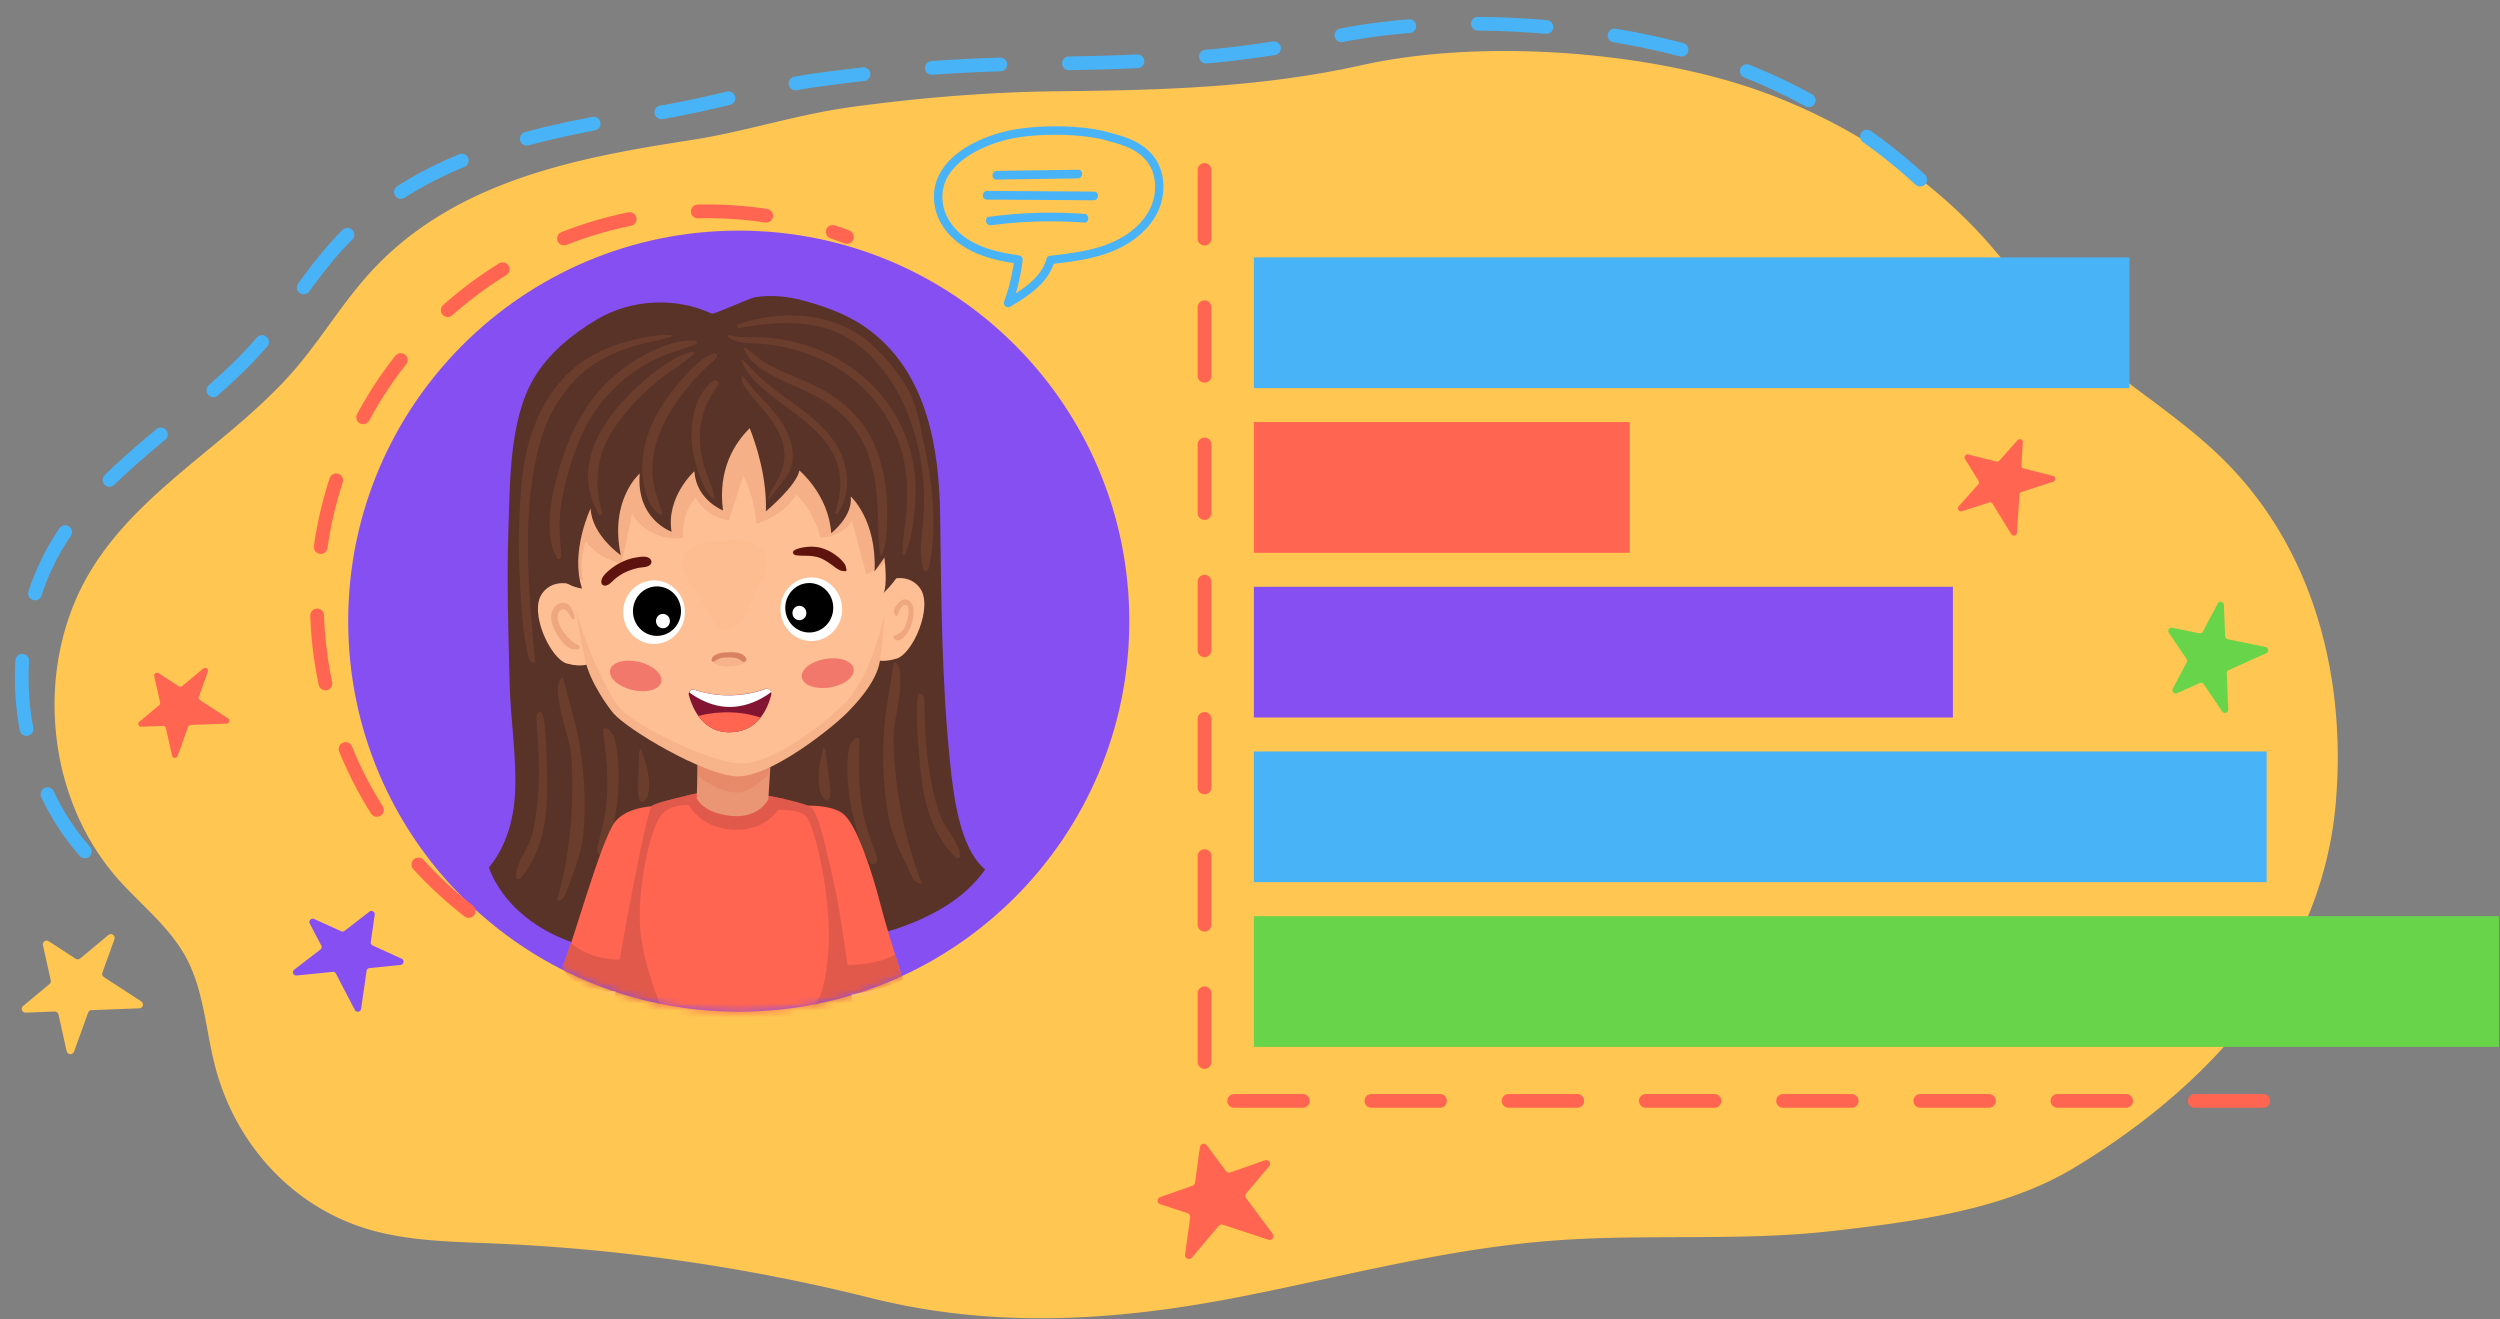 <svg width="360" height="190" fill="none" xmlns="http://www.w3.org/2000/svg"><rect width="100%" height="100%" fill="#808080" stroke="none"/><path d="M279.43 175.009c-5.21 1.04-10.54 1.68-15.63 2.26-13.09 1.49-26.35.4-39.49 1.33-15.67 1.11-30.31 5.1-45.31 8.06-18.05 3.57-35.7 4.73-53.57.26a271.012 271.012 0 0 0-54.26-7.86c-5.68-.24-11.42-.31-16.93-1.71-11.44-2.9-20.12-12.06-23.19-23.52-1.43-5.34-1.64-11.12-4.27-15.97-2.39-4.42-6.51-7.57-9.83-11.33-10.61-12.03-12.13-31.32-3.54-44.91 7.32-11.58 20.29-18.19 29.18-28.58 3.76-4.4 6.76-9.44 10.65-13.72 11.99-13.19 29.51-16.57 46.22-19.14 7.85-1.21 15.22-3.69 23.23-4.78 9.87-1.34 19.82-2.16 29.78-2.26 14.77-.15 29.05-.52 43.59-3.75 16.82-3.74 39.34-2.1 55.06 2.93 13.86 4.44 27.01 13.03 35.8 23.36 3.99 4.69 7.93 9.62 12.62 13.8 6.42 5.8 14.18 10.41 20.34 16.42 13.6 13.26 18.04 32.2 16.45 49.97-1.98 22.19-17.38 40.12-37.76 52.35-5.65 3.41-12.3 5.43-19.14 6.79Z" fill="#FFC652"/><path d="M12.22 122.6C1.61 110.57.09 91.28 8.68 77.69 16 66.11 28.97 59.5 37.86 49.11c3.76-4.4 6.76-9.44 10.65-13.72C60.5 22.2 78.02 18.82 94.73 16.25c7.85-1.21 15.22-3.69 23.23-4.78 9.87-1.34 19.82-2.16 29.78-2.26 14.77-.15 29.05-.52 43.59-3.75 16.82-3.74 39.34-2.1 55.06 2.93 13.86 4.44 27.01 13.03 35.8 23.36" stroke="#49B3F7" stroke-width="1.976" stroke-miterlimit="10" stroke-linecap="round" stroke-linejoin="round" stroke-dasharray="9.88 9.88"/><path d="M326.399 108.21h-145.84v18.82h145.84v-18.82Z" fill="#49B3F7"/><path d="M359.849 131.93h-179.29v18.82h179.29v-18.82Z" fill="#67D449"/><path d="M281.219 84.499h-100.66v18.82h100.66v-18.82Z" fill="#864FF1"/><path d="M234.679 60.78h-54.12V79.6h54.12V60.78Z" fill="#FF6551"/><path d="M306.639 37.07h-126.08v18.82h126.08V37.07Z" fill="#49B3F7"/><path d="M173.449 24.48v134.049h161.8" stroke="#FF6551" stroke-width="1.976" stroke-miterlimit="10" stroke-linecap="round" stroke-linejoin="round" stroke-dasharray="9.88 9.88"/><path d="M106.38 145.69c31.06 0 56.24-25.18 56.24-56.24 0-31.06-25.18-56.24-56.24-56.24-31.06 0-56.24 25.18-56.24 56.24 0 31.06 25.18 56.24 56.24 56.24Z" fill="#864FF1"/><mask id="a" style="mask-type:alpha" maskUnits="userSpaceOnUse" x="50" y="33" width="113" height="113"><path d="M106.38 145.69c31.06 0 56.24-25.18 56.24-56.24 0-31.06-25.18-56.24-56.24-56.24-31.06 0-56.24 25.18-56.24 56.24 0 31.06 25.18 56.24 56.24 56.24Z" fill="#864FF1"/></mask><g mask="url(#a)"><path d="M108.87 137.17c-7.64.53-15.49 1.19-23.01-.48-12.98-2.89-15.45-11.79-15.45-11.79 2.48-2.96 3.58-6.89 3.76-10.75.25-5.2-.66-10.48-.78-15.67-.17-7.22-.44-14.72-.18-22.05.24-6.82.09-15.87 3.64-21.91 2.13-3.63 5.5-6.36 9.07-8.5 4.94-2.95 11.35-3.28 16.57-.86.34.16 5.39-2.24 6.35-2.38 2.42-.35 4.77-.08 7.11.57 3.53.98 6.8 2.23 9.7 4.54 7.92 6.28 9.59 16.76 9.73 26.28.17 11.86.2 23.6 1.41 35.42.49 4.82 1.35 12.51 5.07 15.62-6.06 8.63-19.66 10.5-26.64 11.36-2.11.25-4.23.46-6.35.6Z" fill="#593228"/><path d="M88.981 114.491c-.23 2.77-.81 5.52-1.69 7.96-.12.35-.33.75-.7.76-.29.01-.53-.25-.59-.54-.06-.28 0-.57.07-.85.31-1.28.65-2.55.91-3.84.85-4.3.42-8.33-.13-12.61-.02-.14-.03-.3.06-.41.15-.19.45-.1.65.03.77.54 1.03 1.56 1.18 2.49.37 2.21.44 4.61.24 7.01Zm4.059-4.391c.43 1.62.8 4.03-.2 5.17-.82.93-.99-1.06-.97-1.51.05-1.7.09-3.39.14-5.09.01-.31.04-.65.28-.84.21.77.55 1.49.75 2.27Zm-18.47 16.531c.17.01.35-.14.47-.28 2.58-3.01 3.5-7.05 3.7-10.92.07-1.37.13-12.82-.92-12.93-.47-.05-.62.62-.58 1.09.28 3.67.5 7.36.23 11.04-.14 1.87-.4 3.73-.85 5.54-.5 2.01-2.28 3.96-2.31 6.04 0 .13.01.28.11.36.05.04.1.06.15.06Zm8.961-18.901c-.17-1.08-.38-2.15-.63-3.21-.14-.61-1.81-6.94-1.84-6.93-1.94.64.57 7.86.88 9.32.52 2.5.48 5.19.45 7.74-.08 5.07-.81 10.13-2.19 15.02.66.2 1.15-.6 1.38-1.25.83-2.41 1.95-4.99 2.3-7.5.38-2.7.36-5.52.2-8.24-.1-1.66-.28-3.31-.55-4.95Zm38.999 8.29c.5 2.73 1.35 5.42 2.46 7.76.16.33.4.71.77.69.29-.02.5-.3.54-.59.04-.29-.06-.57-.16-.84-.44-1.24-.9-2.47-1.28-3.73-1.27-4.2-1.23-8.25-1.1-12.57 0-.14 0-.3-.1-.4-.17-.17-.46-.06-.64.1-.71.62-.87 1.65-.93 2.59-.17 2.22 0 4.62.44 6.99Zm-4.479-6.04c-.27 1.65-.4 4.08.7 5.12.91.85.88-1.15.82-1.59-.21-1.68-.42-3.37-.64-5.05-.04-.3-.1-.65-.36-.81-.13.79-.39 1.54-.52 2.33Zm19.999 13.62c-.16.02-.37-.1-.5-.23-2.87-2.75-4.18-6.67-4.76-10.51-.21-1.36-1.38-12.74-.35-12.95.46-.09.67.55.68 1.02.06 2.65.05 6.37.86 11.01.32 1.84.76 3.67 1.39 5.43.69 1.95 2.65 3.72 2.89 5.78.02.13.02.28-.07.37-.03.05-.08.07-.14.08Zm-10.77-17.94c.07-1.09.17-2.18.31-3.26.08-.62 1.12-7.08 1.15-7.08 1.99.45.2 7.87.04 9.37-.27 2.54.03 5.21.31 7.74a58.43 58.43 0 0 0 3.65 14.73c-.64.27-1.2-.48-1.49-1.11-1.07-2.32-2.43-4.77-3.03-7.24-.64-2.65-.9-5.46-1.01-8.18-.05-1.65-.03-3.31.07-4.97Z" fill="#6B3D2D"/><path d="M79.74 180.92c-.74-2.11-2.95-7.59-2.04-10.44.91-2.85 2.36-4.43 2.78-7.06.42-2.63 3.37-23.22 3.37-23.22l5.46 1.08s-2.3 13.08-3.14 16.56c-.84 3.48-1.58 4.85-1.26 7.17.32 2.32 2.32 9.17 1.26 9.8-1.06.63-1.61-.84-2.13-1.16-.53-.32-.61 2-.08 4.64.53 2.64-.62 3.27-1.26 2.64-.64-.63-1.5-4.85-1.5-4.85s1.18 4.67.55 5.08c-.64.39-2.01-.24-2.01-.24Z" fill="#FFBF94"/><path d="M95.79 116.06s-5.06-.35-7.17 2.22c-2.11 2.56-6.35 18.41-7.65 20.98 0 0 1.96 4.67 9.55 3.2 0 0 4.46-17.18 5.27-21.37.81-4.2 0-5.03 0-5.03Z" fill="#FF6551"/><path d="M82.23 135.82c-.53 1.61-.97 2.86-1.26 3.43 0 0 1.96 4.67 9.55 3.2l1.14-4.43c-3.38.47-6.78 0-9.43-2.2Z" fill="#E1594B"/><path d="M130.821 180.919c.74-2.11 2.95-7.59 2.04-10.44-.91-2.85-2.36-4.43-2.78-7.06-.42-2.64-3.37-23.22-3.37-23.22l-5.46 1.08s2.3 13.08 3.14 16.56c.84 3.48 1.58 4.85 1.26 7.17-.32 2.32-2.32 9.17-1.26 9.8 1.05.63 1.79-2.21 2.32-2.53.53-.32.42 3.37-.11 6.01-.53 2.64.62 3.27 1.26 2.64.64-.63 1.5-4.85 1.5-4.85s-1.18 4.67-.55 5.08c.64.39 2.01-.24 2.01-.24Z" fill="#FFBF94"/><path d="M114.871 116.06s4.8-.45 6.67 1.23c1.88 1.69 4.01 8.14 5.24 12.91 1.1 4.26 3.27 10.86 3.27 10.86s-5.37 2.54-9.69 2.01l-4.64-23.26-.85-3.75Z" fill="#FF6551"/><path d="m119.531 138.95.82 4.13c4.33.53 9.69-2.01 9.69-2.01s-.51-1.54-1.15-3.6c-2.75 1.52-6.11 1.54-9.36 1.48Z" fill="#E1594B"/><path d="M102.271 113.83s-7.67 1.55-8.42 2.22c-.75.67-4.58 21.33-5.04 24.81-.45 3.48-1.09 18.34-1.09 20.24 0 1.9 4.43 6.85 15.71 7.17 11.28.32 17.6-3.27 18.76-3.79 1.16-.53 2.02-1.69 2.06-5.59.05-3.9-2.91-26.46-4.07-31.31-1.16-4.85-2.21-10.93-3.69-11.53-1.46-.59-7.26-2.15-14.22-2.22Z" fill="#E1594B"/><path d="M100.381 116.061s-3.7-.78-5.28 1.47-3.37 10.56-2.9 16.4c.47 5.83 4.06 13.63 4.06 13.63-.74 1.86-3.87-3.16-4.61-2.53-.74.63-1.3 10.02.55 14.26 1.84 4.24 7.5 6.66 14.9 6.14 7.4-.52 9.64-4.85 11.58-8.12 1.93-3.27 2.5-10.91 1.77-10.7-.73.21.39-.74-4.69 1.27 0 0-2.48.95-.47-1.37 2.01-2.32 3.22-1.32 3.95-9.01.74-7.69-2-18.84-3.16-19.96-1.16-1.12-4.43-1.02-5.48-.7-1.05.32-9.28-.07-11.07-1.03" fill="#FF6551"/><path d="M102.271 113.83s-1.78.36-3.71.81c.67 1.73 2.38 4.44 6.7 4.81 4.62.39 6.79-2.35 7.67-4.4-2.66-.59-6.44-1.18-10.66-1.22Z" fill="#E1594B"/><path d="M110.64 115.12s-1.32 2.79-5.39 2.37c-4.07-.42-4.92-2.53-4.92-2.53l.06-2.21.09-5.46 9.72.4.91-.18-.05.81-.26 4.21-.16 2.59Z" fill="#EA9573"/><path opacity=".31" d="M110.8 111.38c-1.33 1.34-3.03 2.69-4.51 2.73-2.92.08-5.83-2.45-5.9-2.52l.09-5.46 9.72.4.86.64-.26 4.21Z" fill="#DD7258"/><path d="M127.03 83.86s3.45-1.83 5.43.81c1.98 2.64-1 9.47-3.35 10.17-2.34.7-3.27.05-3.27.05l1.19-11.03Zm-43.57.66s-3.5-1.73-5.41.97c-1.91 2.7 1.25 9.44 3.61 10.07 2.36.63 3.27-.05 3.27-.05l-1.47-10.99Z" fill="#FFBF94"/><path d="M128.54 73.7s-.51 9.96-1.41 17.98v.03c-.14 1.2-.28 2.36-.43 3.44v.02c-.46 3.22-3.99 6.7-4.58 7.32-2.12 2.2-11.3 9.57-16.11 9.3-4.81-.27-15.58-6.69-17.65-9.05-.66-.76-3.41-4.47-4.11-7.77-1.49-7.01-2.8-16.81-2.8-16.81.31-16.17 8.52-21.76 24.57-22.58 16.04-.8 22.52 18.12 22.52 18.12Z" fill="#FFBF94"/><path opacity=".28" d="M80.51 74.28c-.36-1.74.87-3.39 2.11-4.73 4.22-4.53 9.45-8.21 15.25-10.75 4.66-2.04 9.98-3.33 14.94-2.07 2.38.6 4.55 1.77 6.69 2.92.99.53 1.98 1.07 2.81 1.8.75.66 1.35 1.47 1.91 2.28 2.36 3.42 4.24 7.13 5.58 11.01.29.85.57 1.75.41 2.63-.14.81-.63 1.53-1.17 2.16a12.245 12.245 0 0 1-4.29 3.18c-.69-2.56-1.38-5.11-2.06-7.67-.97 1.44-2.74 2.36-4.55 2.37-.56-2.31-1.78-4.48-3.5-6.21-1.17 2.06-3.39 3.44-5.72 4.25-.19-2.41-.83-4.78-1.88-6.98-.69 2.15-1.37 4.31-2.06 6.46-2.03-.29-3.87-1.54-4.81-3.26-1.36 1.61-2.01 3.74-1.76 5.78-2.9.45-6.01-1-7.38-3.44l-1.5 7.09c-2.07-.35-3.96-1.51-5.14-3.14a9.89 9.89 0 0 0-.39 5.62s-1.51-.35-1.84-1.44c-.36-1.09-1.65-7.86-1.65-7.86Z" fill="#DA8966"/><path d="M131.65 72.11c-1.49-8.2-12.59-18.46-27.93-19.01-15.33-.55-27.09 11.57-26.21 21.32.45 4.99 1.66 7.55 3.15 8.89 1.43 1.28 3.16 1.44 3.16 1.44-1.77-5.24 1.23-11.53 1.23-11.53.16 3.84 4.35 6.74 4.35 6.74-1.7-7.98 2.72-11.77 2.72-11.77-.55 6.59 4.58 8.38 4.58 8.38-.81-5.03 3.29-8.71 3.29-8.71.27 4.16 4.12 5.64 4.12 5.64-.77-5.92 1.69-9.71 3.85-11.84.95 2.41 2.48 7.1 2.33 11.97 0 0 4.42-3.68 4.82-5.88 0 0 4.2 3.45 4.59 9.03 0 0 3.16-2.46 2.8-5.3 0 0 3.77 3.35 3.44 10.81 0 0 .49-.69 1.42-2.01.31 2.69.2 4.69-.14 5.11 0-.02 5.93-5.08 4.43-13.28Z" fill="#593228"/><path d="M114.23 79.71c.19.29.51.26.82.29.36.03.72.03 1.08.03.7.01 1.41.09 2.06.36.6.25 1.15.64 1.68 1.02.26.19.51.4.79.55.14.08.34.19.49.23.16.05.33.01.49.07.19.07.31-.17.24-.33-.08-.17-.06-.37-.15-.54-.09-.18-.23-.37-.36-.52a5.57 5.57 0 0 0-.87-.81c-.64-.5-1.37-.89-2.13-1.12-.81-.25-1.65-.26-2.49-.15-.26.04-2.03.33-1.65.92Zm-20.58.8c-.5-.54-1.48-.32-2.12-.22-.73.12-1.41.36-2.08.69-.64.31-1.23.71-1.78 1.18-.47.4-1.25 1.12-1.05 1.83.06.21.24.32.44.34.58.06 1.15-.69 1.57-1.02.47-.38.99-.71 1.54-.96.53-.24 1.09-.41 1.65-.55.59-.14 1.38-.05 1.84-.5.21-.23.18-.59-.01-.79Z" fill="#5F130F"/><path opacity=".44" d="M83.36 92.97c-1.25-.61-2.47-1.97-2.94-3.38-.21-.65-.18-1.71.63-1.83.66-.11.95.83 1.25 1.3.16.25.58.09.47-.22-.28-.85-.56-1.93-1.54-2.04-1.01-.12-1.76.86-1.85 1.87-.11 1.24.59 2.38 1.25 3.32.68.97 1.51 1.76 2.68 1.48.2-.05.24-.41.05-.5Zm48.19-5.19c-.07-.93-.79-1.76-1.69-1.35-.61.27-1.57 1.58-.9 2.23.08.08.18.05.24-.04.33-.49.36-1.28 1-1.47.88-.26.61 1.37.52 1.84-.11.58-.3 1.14-.63 1.62-.35.51-.85.72-1.36 1-.11.06-.11.23-.03.32.72.83 1.73-.32 2.11-1 .51-.88.82-2.13.74-3.15Z" fill="#DA8966"/><path d="M111.05 100.07c-.23.92-.68 2.18-1.53 3.26-.9 1.13-2.24 2.04-4.25 2.11-2.28.09-3.75-1.02-4.7-2.34-.73-1.02-1.14-2.16-1.37-2.98a.656.656 0 0 1 .03-.44c.12-.28.44-.47.77-.36l.21.07c3.25 1.02 6.72.96 9.93-.17a.57.57 0 0 1 .22-.04c.3 0 .57.2.66.48.06.13.07.27.03.41Z" fill="#831532"/><path d="M111.04 99.66c-.79.61-3.01 2.1-5.87 2.14-2.74.04-4.99-1.41-5.92-2.1.12-.28.44-.47.77-.36l.21.07c3.25 1.02 6.72.96 9.93-.17a.57.57 0 0 1 .22-.04c.3-.02.56.18.66.46Z" fill="#fff"/><path d="M109.52 103.329c-.9 1.13-2.24 2.04-4.25 2.11-2.28.09-3.75-1.02-4.7-2.34 1.4-.37 4.99-1.08 8.95.23Z" fill="#FF6551"/><path d="M95.21 98.207c.265-1.118-1.168-2.414-3.2-2.895-2.03-.48-3.892.035-4.157 1.153-.264 1.118 1.168 2.414 3.2 2.895 2.03.481 3.892-.035 4.157-1.153Zm24.324.781c2.06-.34 3.578-1.535 3.391-2.668-.188-1.133-2.009-1.776-4.069-1.436-2.059.34-3.577 1.535-3.39 2.668.187 1.133 2.009 1.776 4.068 1.436Z" fill="#F2786B"/><path opacity=".21" d="m127.39 88.37-.26 3.35-.43 3.44v.02c-.46 3.22-3.99 6.7-4.58 7.32-2.12 2.2-11.3 9.57-16.11 9.3-4.81-.27-15.58-6.69-17.65-9.05-.66-.76-3.41-4.47-4.11-7.77-.77-3.38-1.35-7.25-1.35-7.25s2.05 7.79 6.04 13.88c1.54 2.36 12.9 8.15 17.62 8.32 4.72.17 12.46-5.91 15.41-9.03 3.57-3.8 5.37-12.29 5.42-12.53Z" fill="#DA8966"/><path opacity=".21" d="M104.761 94.45c-.68.03-1.36.22-1.95.56-.04.03-.09.05-.12.09-.11.16.08.37.25.46 1.1.58 2.42.46 3.61.16.29-.07.59-.17.79-.38.13-.14.21-.38.07-.5-.06-.05-.14-.07-.21-.09a8.29 8.29 0 0 0-3.4.05l.96-.35Z" fill="#DA8966"/><path d="M102.75 95.28c.3-.12.55-.34.87-.45.37-.12.76-.15 1.14-.15.36-.01.73-.01 1.09.05.41.07.67.22.99.49.31.26.81-.08.58-.47-.51-.86-1.75-.85-2.61-.82-.73.02-2.16.13-2.35 1.08-.03.15.12.34.29.27Z" fill="#D88261"/><path opacity=".11" d="M110.48 81.31c.09-3.19-3.63-3.78-5.98-3.45-1.39.2-3.65.15-4.83.91-1.13.73-1.69 2.27-1.24 3.57.21.62.61 1.15.99 1.68 1.1 1.54 2.08 3.18 2.92 4.88.37.76.8 1.61 1.59 1.88.54.18 1.14.04 1.65-.24 1.01-.56 1.69-1.6 2.17-2.67.48-1.07.81-2.22 1.35-3.26.55-1.07 1.34-2.09 1.38-3.3Z" fill="#F8A37A"/><path d="M94.18 92.73c2.458 0 4.45-2.05 4.45-4.58 0-2.53-1.992-4.58-4.45-4.58-2.457 0-4.45 2.05-4.45 4.58 0 2.53 1.993 4.58 4.45 4.58Z" fill="#fff"/><path d="M97.931 88.99c-.53 1.89-2.44 2.98-4.28 2.44-1.84-.54-2.9-2.52-2.37-4.41.53-1.89 2.44-2.98 4.28-2.44 1.84.54 2.9 2.52 2.37 4.41Z" fill="#000"/><path d="M96.43 89.72c-.15.55-.71.87-1.24.71-.53-.16-.84-.73-.69-1.28.15-.55.71-.87 1.24-.71.54.15.84.73.69 1.28Zm15.99-1.39c.32 2.51 2.56 4.27 4.99 3.94 2.43-.33 4.15-2.64 3.82-5.14-.32-2.51-2.56-4.27-4.99-3.94-2.43.33-4.14 2.63-3.82 5.14Z" fill="#fff"/><path d="M113.11 87.99c.25 1.95 1.99 3.32 3.88 3.06 1.89-.26 3.22-2.05 2.97-4-.25-1.95-1.99-3.32-3.88-3.06-1.89.26-3.22 2.05-2.97 4Z" fill="#000"/><path d="M114.12 88.41c.07.57.58.97 1.13.89.55-.08.94-.6.86-1.16-.07-.57-.58-.97-1.13-.89-.55.07-.93.59-.86 1.16Z" fill="#fff"/><path d="M102.781 50.88c-1.71.57-3.14 2.14-4.34 3.45-1.25 1.38-2.39 2.86-3.36 4.46-1.86 3.09-3 6.73-2.46 10.39.26 1.81.87 4 2.51 4.98.12.07.26-.05.23-.19-.35-1.55-1.07-2.97-1.29-4.57-.21-1.58-.14-3.21.22-4.76.78-3.36 2.64-6.29 4.77-8.9.62-.76 1.27-1.48 1.95-2.17.69-.71 1.49-1.31 2.15-2.04.25-.28-.01-.78-.38-.65Z" fill="#6B3D2D"/><path d="M103.381 55.49c.28-.4-.29-.96-.67-.67-2.32 1.76-3.16 5.05-3.13 7.9.02 1.65.33 3.32.86 4.88.49 1.45 1.1 3.27 2.31 4.26.05.04.17.02.16-.07-.16-1.48-.98-2.88-1.4-4.3-.44-1.47-.73-2.99-.73-4.53 0-1.35.22-2.69.67-3.96.45-1.28 1.17-2.41 1.93-3.51ZM99.8 50.63c-1.87.38-3.58 1.52-5.11 2.64a31.721 31.721 0 0 0-4.36 3.83c-2.76 2.92-5.24 6.32-5.61 10.5-.2 2.27.38 4.48 1.48 6.44.17.29.65.09.54-.24-1.18-3.56-.88-7.67.97-10.92 1.83-3.2 4.51-6.01 7.34-8.28 1.59-1.28 3.4-2.3 4.92-3.68.131-.13-.03-.32-.17-.29Z" fill="#6B3D2D"/><path d="M100.12 49.07c-2.4-.25-4.95.82-7.06 1.9a23.37 23.37 0 0 0-5.89 4.34c-3.98 4.01-6.08 9.42-7.35 14.92-.39 1.68-.67 3.41-.69 5.13-.01.88.03 1.77.2 2.63.08.42.19.82.32 1.22.14.43.39.75.58 1.15.18.37.64.08.59-.27-.07-.41-.03-.83-.07-1.25-.04-.32-.06-.65-.08-.97-.05-.72-.1-1.43-.1-2.15.01-1.46.18-2.92.47-4.35.58-2.91 1.48-5.86 2.66-8.57 1.91-4.37 5.21-7.98 9.26-10.31 1.12-.65 2.3-1.2 3.51-1.65 1.24-.45 2.52-.76 3.74-1.28.25-.09.2-.46-.09-.49Z" fill="#6B3D2D"/><path d="M96.59 48.22c-.57-.01-1.14-.04-1.71.03-.58.08-1.15.17-1.72.27-1.17.22-2.32.5-3.46.84-2.22.65-4.33 1.6-6.21 2.99-3.43 2.52-5.72 6.32-7.05 10.39-.67 2.04-1.07 4.15-1.27 6.29-.41 4.31-.58 8.64-.37 12.96.2 4.11.29 8.63 1.29 12.63.12.48.6 1.08.98.76-.9-9.88-2.01-20.91.42-30.62.95-3.92 2.78-7.56 5.63-10.36 1.75-1.72 3.9-2.97 6.15-3.87 1.19-.48 2.41-.83 3.65-1.13.59-.14 1.19-.27 1.78-.39.65-.13 1.27-.33 1.92-.51.16-.05.12-.28-.03-.28Zm16.96 14.47c-.68-1.69-1.79-3.08-2.99-4.4-.63-.69-1.27-1.38-1.91-2.07-.31-.34-.61-.68-.89-1.04-.26-.32-.48-.74-.8-1-.05-.04-.12-.03-.13.04-.21.7.4 1.49.78 2.01.53.71 1.1 1.38 1.67 2.05 1.14 1.32 2.29 2.67 3.01 4.28.71 1.58.9 3.26.36 4.92-.25.78-.61 1.51-1.02 2.21-.36.62-.91 1.34-.99 2.08-.01.09.11.12.17.07.32-.3.54-.73.8-1.08.24-.32.49-.63.73-.95.51-.65 1.08-1.28 1.41-2.06.68-1.61.44-3.49-.2-5.06Z" fill="#6B3D2D"/><path d="M120.021 63.43c-2.18-3.09-5.4-5-8.32-7.22-.83-.63-1.66-1.3-2.42-2.02-.79-.74-1.5-1.55-2.26-2.32-.08-.09-.25 0-.21.13.59 1.62 1.89 2.94 3.14 4.05 1.35 1.19 2.83 2.21 4.26 3.28 2.76 2.07 5.69 4.53 6.54 8.11.5 2.09.19 4.33-.5 6.34-.09.25.26.35.39.16 2.19-3.19 1.52-7.48-.62-10.51Z" fill="#6B3D2D"/><path d="M127.61 70.8c-.25-2.64-.91-5.27-2.1-7.63-1.18-2.35-2.94-4.26-5.03-5.76-1.98-1.43-4.19-2.38-6.41-3.33-1.2-.51-2.42-1-3.56-1.66-1.13-.66-2.09-1.5-3.1-2.33-.11-.09-.35-.01-.28.17.82 2.05 3.01 3.28 4.85 4.2 2.12 1.07 4.35 1.86 6.39 3.1 2.08 1.27 3.96 2.9 5.26 5.02 1.37 2.22 2.13 4.81 2.47 7.4.21 1.64.31 3.29.34 4.94.02.87.03 1.73.08 2.6.05.81.07 1.63.29 2.41.04.13.19.1.23 0 .52-1.37.63-3.03.68-4.49.05-1.55.03-3.1-.11-4.64Z" fill="#6B3D2D"/><path d="M131.81 69.45c-.17-3.22-1.02-6.32-2.56-9.13-2.96-5.4-8.11-9.18-13.87-10.82a25.01 25.01 0 0 0-5.16-.9c-1.77-.12-3.59.12-5.33-.37-.12-.03-.23.14-.12.23 1.1.92 2.56.93 3.91.99 1.53.08 3.06.29 4.57.62 2.98.66 5.84 1.86 8.38 3.61 4.73 3.27 8.14 8.57 8.83 14.43.23 1.94.21 3.9.05 5.84-.17 1.92-.58 3.87-.53 5.81 0 .16.24.24.31.08.75-1.57 1.07-3.4 1.28-5.12.22-1.74.33-3.5.24-5.27Z" fill="#6B3D2D"/><path d="M133.03 63.79c.01.07.03.14.04.21 1.23 5.8 1.97 11.86.7 17.72-.06.29-.26.66-.54.57-.17-.05-.25-.25-.29-.42-.61-2.34-.18-4.8.02-7.21.7-8.8-2.08-19.02-9.17-24.82-4.91-4.01-11.47-3.67-17.29-2.61-.34.06-.48-.42-.15-.54.73-.26 1.46-.51 2.22-.68 6.14-1.36 12.82-.52 17.5 4.11 1.8 1.78 3.5 3.75 4.71 5.99 1.27 2.33 1.71 5.08 2.25 7.68Z" fill="#6B3D2D"/></g><path d="M67.49 131.18c-13.3-10.29-21.86-26.4-21.86-44.51 0-31.06 25.18-56.24 56.24-56.24 7.08 0 13.84 1.31 20.08 3.69" stroke="#FF6551" stroke-width="1.976" stroke-miterlimit="10" stroke-linecap="round" stroke-linejoin="round" stroke-dasharray="9.88 9.88"/><path d="m27.45 104.389 5.17-.19c.4-.02.55-.53.21-.75l-4.04-2.63c-.16-.1-.23-.3-.16-.48l1.3-3.62c.14-.39-.33-.72-.65-.45l-3.05 2.53c-.14.12-.34.13-.49.03l-2.9-1.89c-.31-.2-.71.07-.63.43l.85 3.79c.03.15-.02.3-.14.4l-2.85 2.37c-.3.25-.11.74.28.72l3.12-.12c.2-.01.37.13.42.32l.89 3.97c.09.4.65.43.79.05l1.52-4.21c.04-.15.19-.26.36-.27Z" fill="#FF6551"/><path d="m13.17 145.46 6.89-.26c.54-.02.73-.71.28-1l-5.38-3.5c-.21-.14-.3-.4-.22-.64l1.74-4.82c.19-.52-.44-.96-.87-.6l-4.06 3.38c-.19.15-.45.17-.66.04l-3.87-2.52c-.41-.27-.95.1-.84.57l1.13 5.05c.04.2-.03.4-.18.54l-3.8 3.16c-.4.33-.15.98.37.96l4.16-.16c.27-.01.5.17.56.43l1.18 5.29c.12.53.87.58 1.06.06l2.03-5.62c.06-.21.26-.35.48-.36Z" fill="#FFC652"/><path d="m176.1 176.36 6.55 2.16c.51.17.93-.41.61-.84l-3.83-5.16c-.15-.2-.14-.48.02-.67l3.31-3.91c.36-.42-.08-1.05-.61-.86l-4.99 1.75c-.23.08-.48 0-.63-.19l-2.75-3.71c-.29-.4-.92-.24-.99.25l-.7 5.12c-.03.2-.17.37-.36.44l-4.67 1.64c-.49.17-.48.87.01 1.03l3.95 1.3c.25.08.41.33.37.59l-.74 5.37c-.07.54.61.85.97.43l3.86-4.56c.17-.19.4-.26.62-.18Z" fill="#FF6551"/><path d="m48.36 140.18 2.74 5.25c.21.41.83.3.9-.15l.79-5.48c.03-.22.21-.38.43-.4l4.46-.45c.48-.05.59-.7.15-.9l-4.17-1.9a.47.47 0 0 1-.27-.49l.57-3.94c.06-.42-.43-.7-.76-.44l-3.58 2.76c-.14.11-.33.13-.49.06l-3.91-1.77a.475.475 0 0 0-.62.65l1.66 3.17c.11.2.05.45-.13.59l-3.76 2.89c-.38.29-.14.89.34.84l5.2-.52c.18-.04.37.06.45.23Z" fill="#864FF1"/><path d="m320.92 96.5 5.41-2.43c.42-.19.35-.81-.1-.9l-5.43-1.12a.48.48 0 0 1-.38-.45l-.18-4.48c-.02-.49-.66-.64-.89-.21l-2.14 4.05a.47.47 0 0 1-.51.24l-3.9-.8c-.42-.09-.72.38-.48.74l2.54 3.74c.1.15.11.34.03.49l-2 3.79c-.21.4.2.85.61.66l3.26-1.46c.21-.09.45-.02.58.17l2.66 3.92c.27.4.88.19.86-.29l-.21-5.22a.44.44 0 0 1 .27-.44Z" fill="#67D449"/><path d="m290.799 71.25-.36 5.47c-.03.43-.59.56-.81.2l-2.69-4.37a.451.451 0 0 0-.51-.19l-3.91 1.26c-.42.14-.76-.37-.46-.71l2.8-3.15c.13-.14.15-.36.05-.52l-1.94-3.14c-.21-.33.1-.75.48-.65l4.03 1.02c.16.04.33-.01.43-.13l2.62-2.95c.28-.31.79-.1.76.32l-.22 3.3c-.01.21.12.4.33.45l4.22 1.07c.43.11.45.71.03.84l-4.56 1.47a.5.5 0 0 0-.29.41Z" fill="#FF6551"/><path d="M143.55 24.61c3.9-.06 7.81-.12 11.71-.17.8-.01.74 1.23-.06 1.25-3.9.06-7.81.12-11.71.17-.81.01-.74-1.23.06-1.25Zm-1.39 2.88c5.13.03 10.25.07 15.38.1.8.01.74 1.25-.06 1.25-5.13-.03-10.25-.07-15.38-.1-.81 0-.74-1.25.06-1.25Zm.29 3.72c4.54-.61 9.13-.75 13.7-.41.8.06.74 1.31-.06 1.25-4.46-.33-8.94-.21-13.37.38-.79.11-1.06-1.11-.27-1.22Z" fill="#49B3F7"/><path d="M145.1 44.23a.577.577 0 0 1-.32-.14.59.59 0 0 1-.18-.67c.65-1.79 1.11-3.65 1.38-5.53-2.1-.33-4.44-.84-6.5-1.97-2.49-1.35-4.22-3.46-4.77-5.78-.5-2.15-.14-4.14 1.09-5.9 2.39-3.46 7.52-5.25 11.18-5.73 4.89-.64 9.71-.24 12.3.45l.18.05c2.31.61 4.71 1.24 6.44 3.24 1.91 2.21 2.17 5.75.63 8.62-1.27 2.38-3.67 4.32-6.77 5.48-2.6.97-5.35 1.32-8.03 1.64-.93 2.81-3.59 4.59-6.25 6.17-.12.06-.25.08-.38.07Zm2.03-24.52c-3.68.48-8.31 2.28-10.34 5.22-1.02 1.48-1.32 3.14-.9 4.94.47 1.98 1.98 3.8 4.17 4.99 2.08 1.13 4.45 1.59 6.69 1.92.32.05.55.34.51.67-.19 1.62-.52 3.23-.99 4.8 2.05-1.32 3.86-2.85 4.42-4.97a.61.61 0 0 1 .52-.45c2.73-.32 5.55-.65 8.14-1.61 2.82-1.05 5-2.8 6.13-4.91 1.3-2.44 1.11-5.43-.48-7.26-1.49-1.72-3.6-2.27-5.83-2.86l-.18-.05c-2.43-.64-7.16-1.04-11.86-.43Z" fill="#49B3F7"/></svg>